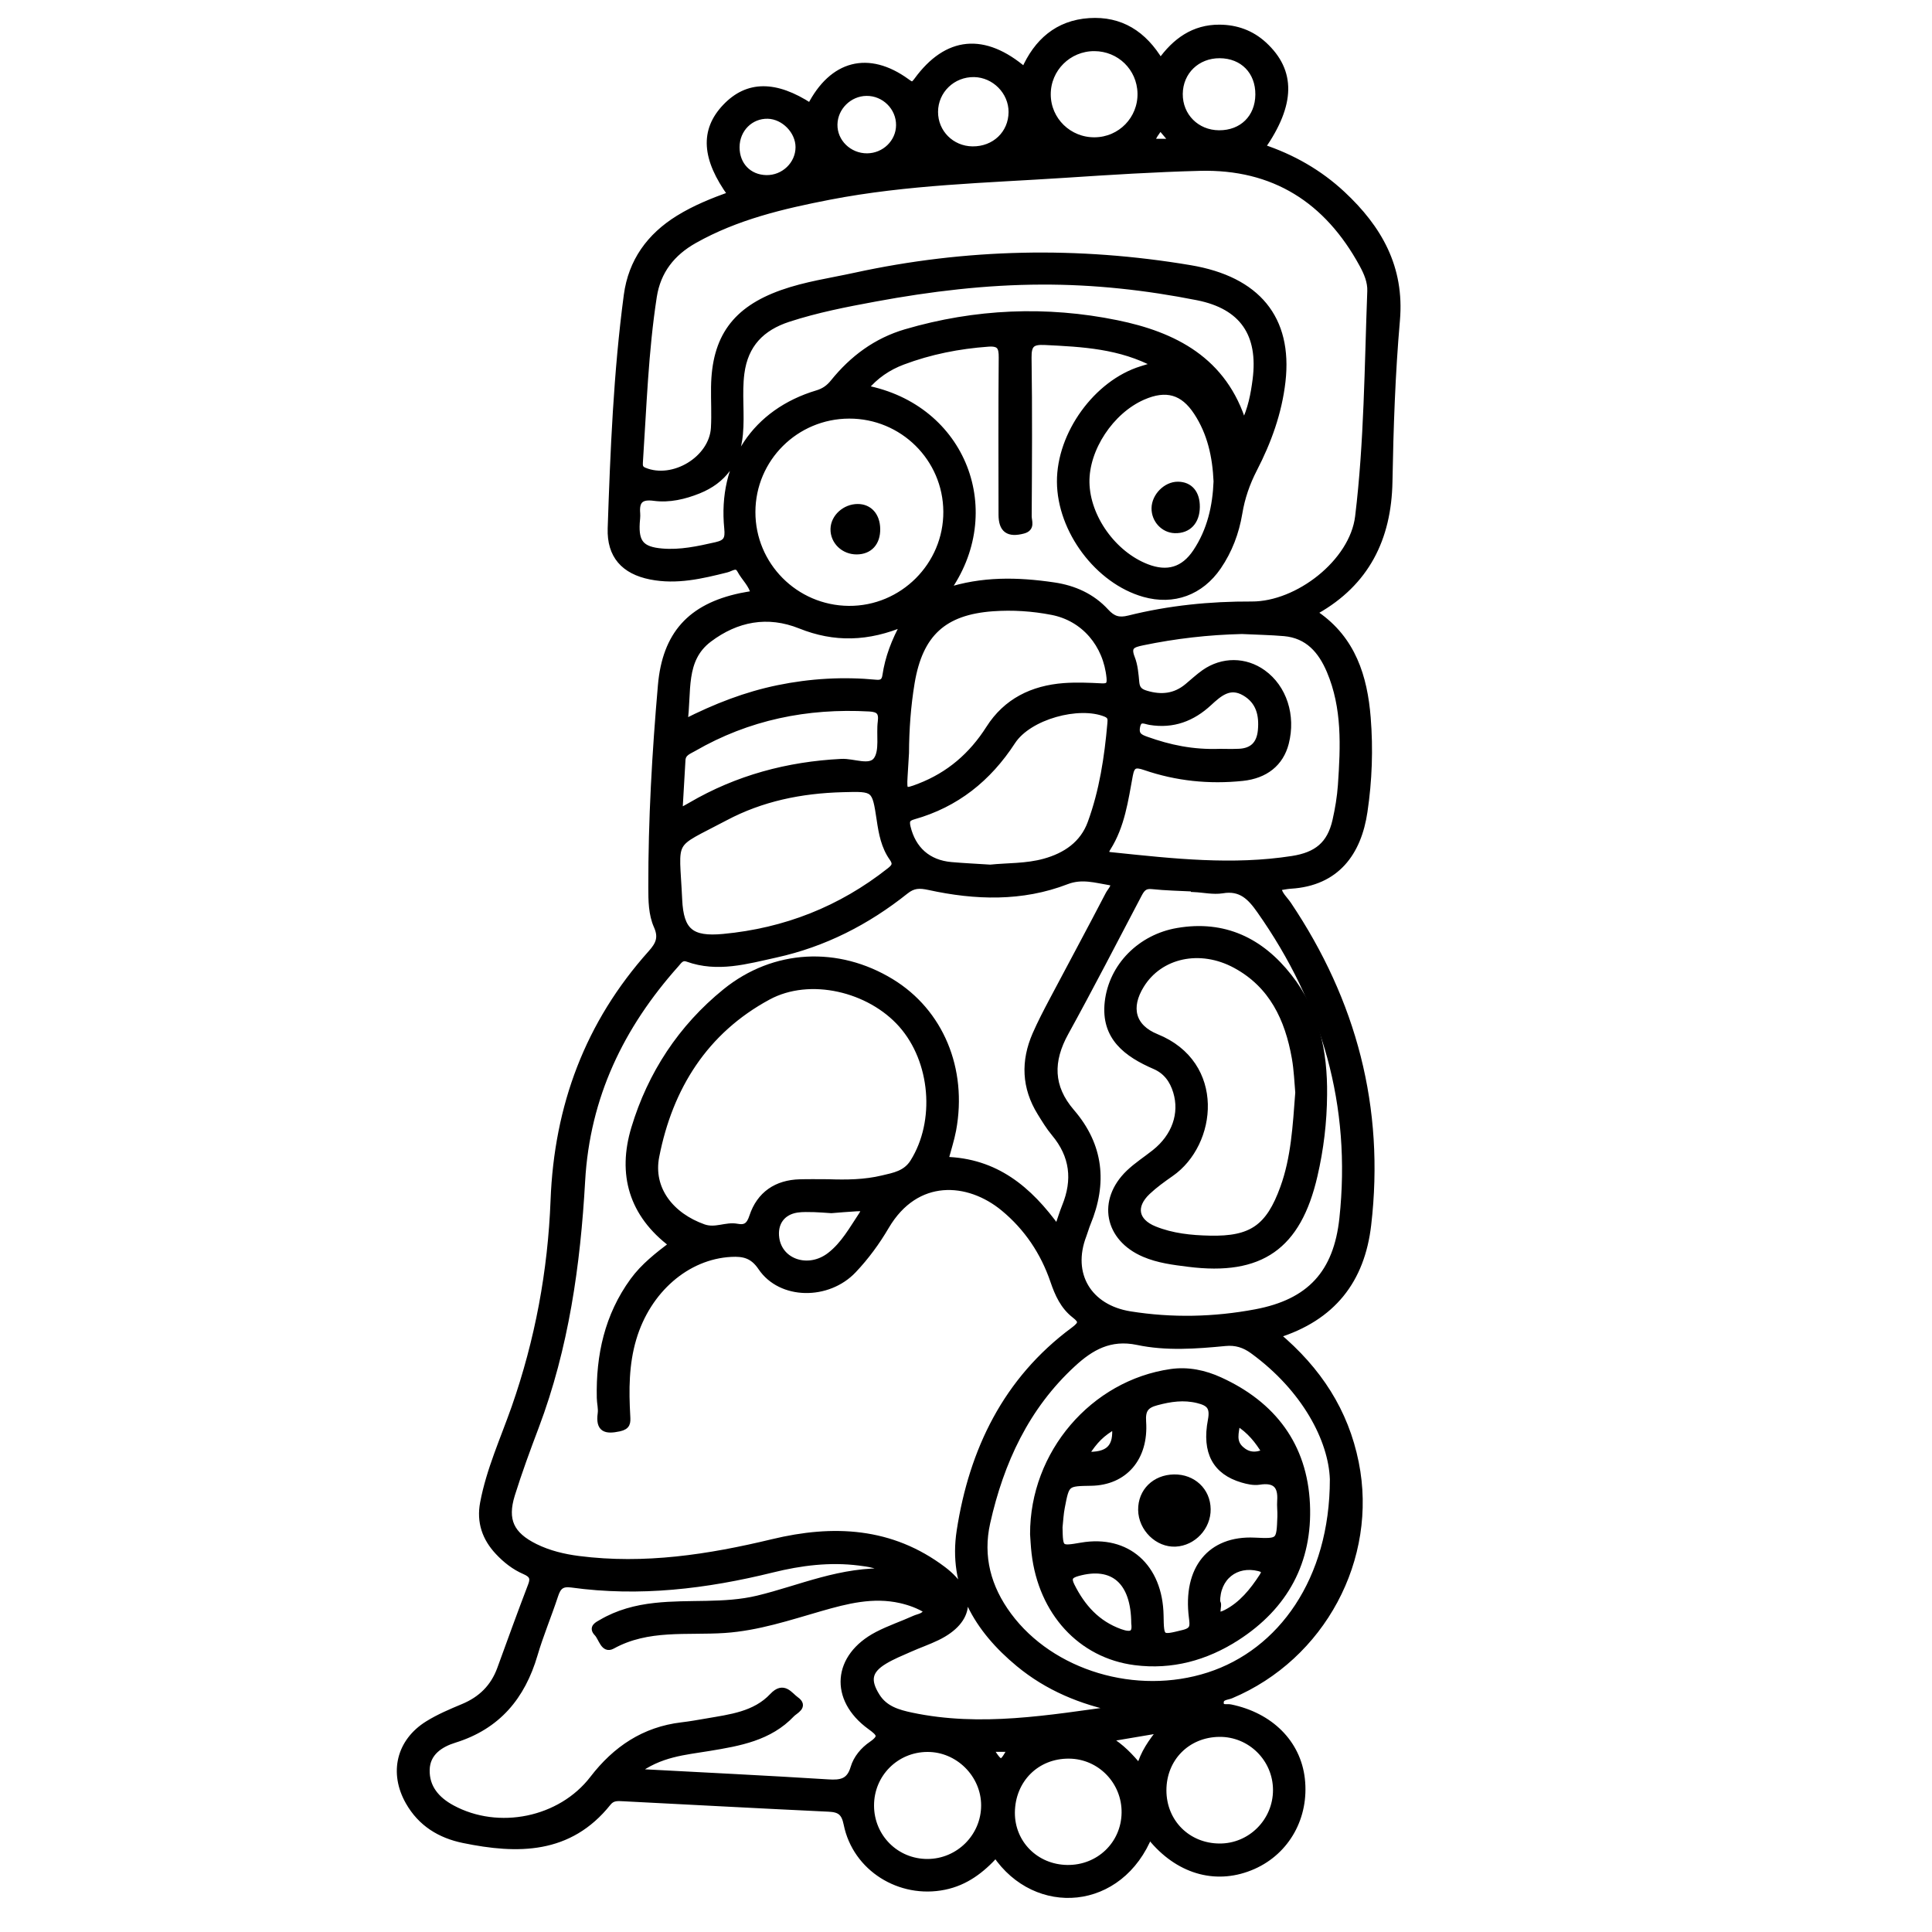 <?xml version="1.0" encoding="utf-8"?>
<!-- Generator: Adobe Illustrator 23.0.0, SVG Export Plug-In . SVG Version: 6.00 Build 0)  -->
<svg version="1.0" xmlns="http://www.w3.org/2000/svg" xmlns:xlink="http://www.w3.org/1999/xlink" x="0px" y="0px"
	 viewBox="0 0 3000 3000" style="enable-background:new 0 0 3000 3000;" xml:space="preserve">
<style type="text/css">
	.st0{fill:none;stroke:#000000;stroke-miterlimit:10;}
	.st1{stroke:#000000;stroke-width:10;stroke-miterlimit:10;}
</style>
<g id="Layer_1">
</g>
<g id="Layer_2">
	<path class="st0" d="M1512.3,1821.2"/>
	<g>
		<path class="st1" d="M1982.4,2073c65,54.5,106.5,118.8,122.5,198.3c30,148.8-52.1,301.6-193.5,361.1c-6.1,2.6-16.5,2-16.2,11.8
			c0.3,9.8,9.7,6.1,15.3,7.3c62,12.7,104.4,55,110.7,110.9c6.6,58.5-23.1,112-75.1,135.1c-54.7,24.3-112.4,9.5-155.2-39.9
			c-2-2.3-3.1-5.4-5.5-9.5c-45.5,114.6-176.8,123.7-239.2,31.2c-22,24.4-46.9,43.5-79.9,50.2c-68.7,14-137.5-28.6-151.3-97
			c-3.7-18.5-11.1-23.5-28.2-24.3c-106.3-5-212.5-10.8-318.8-16.2c-8.7-0.4-17-1.5-24,7.3c-60.1,75.3-140.2,74.9-224.2,57.6
			c-36.6-7.5-66.3-25.8-85.2-59.1c-25.6-45.1-14.1-93.4,29.9-120.7c17.1-10.6,36-18.6,54.7-26.4c27.9-11.6,47.3-30.6,57.7-59.1
			c15.8-43.4,31.5-86.8,48-129.9c4.7-12.1,0.8-17.2-10.1-22c-15.8-6.8-29.3-17.4-41.1-30c-20.2-21.5-28.8-46.5-23.2-76
			c9.7-51.4,31.5-98.9,48.7-147.8c36.5-104.3,56.5-212,60.7-321.9c5.6-146.4,53.4-274.6,151.1-383.7c11.9-13.3,17.2-24.2,9.1-42.4
			c-8.2-18.4-8.4-39.5-8.4-59.9c-0.2-104.9,5.8-209.4,14.9-313.8c6.9-78.8,45.7-121.8,123.6-138.3c6.3-1.3,12.8-2.3,20.7-3.7
			c-3.2-14.9-14.8-24.6-21.4-37c-5.7-10.7-14.3-2.9-21.4-1.2c-38.7,9.7-77.3,18.9-117.7,10.9c-41.3-8.2-63.2-32.4-61.8-74.5
			c4.1-120.9,9-241.8,25-361.9c7-52.5,35.4-91.6,80-119.2c25.5-15.8,53.2-26.9,81.6-37.1c-40.8-56.2-43.4-99.5-8.5-136.1
			c34.3-36,77.4-36.2,131.6-0.8c34.2-66.9,90.1-81.4,149.5-38.3c7.4,5.4,9.8,6.9,16.2-1.9c46.6-63.9,104.2-69.4,166.7-15.8
			c19.4-44.4,51.7-73,100.9-76.2c48.2-3.1,84.2,19.3,110.3,63.2c23.2-32.8,52.2-53.2,91.6-53c26,0.1,49.4,8.4,68.9,26.3
			c44.7,41.1,44.1,91.8-2.8,159.2c46.9,15.5,88.9,39.4,124.8,72.9c56.4,52.7,91.5,113.5,84.4,195.5c-7.3,83.3-10.1,167.1-11.6,250.7
			c-1.6,88.6-36.1,156.9-113.5,200.7c0.2,3-0.2,5.3,0.5,5.8c55.9,38.7,74.1,96.4,79.2,160c3.9,48.7,2.2,97.4-5,145.8
			c-9.4,63.8-43.2,110.5-114.3,114.8c-6.4,0.4-12.8,1.9-19.8,2.9c1.7,11.4,10.3,18.3,16,26.7c101.2,150.8,145,316,123.9,497.1
			C2114.3,1987.8,2069.2,2046,1982.4,2073z M1641.9,1908c5.1-14.7,8.1-24.7,12-34.4c16.9-41.3,12.6-79.1-16.5-113.9
			c-8.3-9.9-15.1-21.2-21.9-32.2c-24.1-39-25.5-79.6-7.4-121.1c7.8-17.8,16.8-35.1,25.9-52.3c29.2-55.2,58.9-110.2,87.7-165.6
			c2.8-5.4,14.6-16.9,1.4-19c-21.6-3.5-43.1-10.4-66.8-1.3c-69.6,26.9-141.7,24.5-213.3,8.9c-15.2-3.3-24.9-3.2-37,6.5
			c-59.8,47.7-126.5,81.9-201.6,98.4c-45.1,9.9-90.2,23.2-136.6,6.5c-9.6-3.4-13.4,3.3-18,8.5c-85.9,96.2-138.8,205.6-146.2,336.9
			c-7.3,129.9-25.4,258.5-71.8,381.4c-13.2,34.9-26.1,69.9-37.2,105.5c-12.3,39.7-1.3,62.7,36.3,81.3c21.3,10.5,44.3,16,67.6,19
			c102.3,13.1,202.2-2.3,301.4-26.2c93.9-22.6,183.9-18.5,264.5,42.4c48.2,36.4,44.5,78.9-9.3,105c-13.8,6.7-28.5,11.7-42.6,18
			c-13.3,5.9-27,11.4-39.4,18.9c-24.6,14.9-27.1,30.4-11.7,54.9c12.5,19.9,33.1,25.7,53.7,30.1c107.8,22.8,214.2,3.9,321-10.7
			c-57.1-11.5-109.2-33.1-154-70.1c-64.6-53.4-104.8-120.6-91.6-206.2c19.3-125,71.8-234,176.5-311.5c13.3-9.9,13.8-14.5,1.8-23.8
			c-17.4-13.5-26-32.6-32.9-52.9c-15.3-44.8-40.9-83-77.3-113.1c-55-45.4-136.1-51.2-182.9,28.3c-14.3,24.4-31,47.2-50.6,67.9
			c-39.5,41.8-112.4,41.4-143.1-4.1c-13-19.3-27.4-22.3-46.8-21.3c-68.9,3.6-129.7,56.5-152,131.8c-11.8,39.7-11.8,80.1-9.5,120.8
			c0.5,9.6,0.7,15.6-12.2,18.4c-21.1,4.5-31.7,1.6-28.4-22.8c1.1-7.9-1.3-16.2-1.4-24.3c-1.4-65.8,12-127.4,51.5-181.7
			c16.4-22.5,38.2-39.4,60.7-56.5c-62.8-47.1-80.1-109.5-58.7-180.4c25.4-84.2,72.8-156.4,141.3-211.9
			c75.9-61.5,174.8-65.6,257.2-15.4c76.3,46.5,113.6,135.3,96,230c-2.9,15.4-7.9,30.4-12.2,46.6
			C1545.6,1803.4,1597.4,1846.1,1641.9,1908z M1468.9,918.3c56.2-18.6,111.6-17.2,167.3-9c31.5,4.6,59.5,17.2,81,40.7
			c10.8,11.7,20.2,14.6,35.8,10.7c62.5-15.6,126.3-22,190.7-21.7c71.7,0.3,156.9-65.9,165.5-136.7c14.1-116.1,14.5-233.3,18.9-350.1
			c0.6-14.8-5.4-28.8-12.4-41.6c-54.5-100.1-137.6-153.3-252.8-150.3c-69.8,1.8-139.5,6.2-209.2,10.8
			c-122.3,8-245.1,10.7-365.9,34.1c-72.6,14.1-144.5,31-209.8,67.8c-34.4,19.4-56.9,47.5-63.1,87.5
			c-13.2,85.2-15.9,171.3-21.6,257.1c-0.4,5.8-0.1,10.4,7,13.3c45,18.7,105.8-17.8,108.6-66.4c1.2-21.1-0.1-42.2,0.2-63.4
			c1-76.5,32.7-120.1,105.2-145.9c36.9-13.1,75.5-18.5,113.5-26.8c172.7-37.6,346-41,520.3-11.7c104.1,17.5,154.1,78,143,175.5
			c-5.5,48.3-21.8,93.2-43.9,136c-11.3,21.9-19.1,44.4-23.1,68.6c-5,30-15.5,57.9-32.7,83.1c-27.1,39.5-69.2,55-114.8,42.1
			c-71.4-20.2-130-98.4-130.4-173.9c-0.4-74,56.8-153.1,126.4-174.6c6.9-2.1,13.9-4.3,22.9-7.1c-56.1-30.1-114.4-32.8-172.9-35.7
			c-20.2-1-26.1,4-25.8,24.8c1.2,82,0.7,164.1,0.2,246.2c0,7.6,5.6,18.2-8.1,21.9c-23,6.1-33.4-1.1-33.4-24.7
			c-0.1-81.3-0.4-162.5,0.3-243.8c0.1-16.2-3-23.1-21.3-21.8c-45.7,3.3-90,12-132.8,28.1c-22.8,8.6-42.6,21.9-58.9,41.7
			C1496.8,632.5,1557.8,796,1468.9,918.3z M986.6,2751.6c104.6,5.6,202,10.3,299.2,16.4c20,1.3,33.4-0.9,39.9-23
			c4.3-14.7,15.1-27.5,27.9-36.2c17.6-12.1,12.3-17.4-2.3-28c-59-42.9-53.6-108.4,11.1-142.2c18.6-9.7,38.8-16.4,58-25.1
			c6.7-3,15.8-3.1,18.9-13c-12.9-7.9-26.4-12.8-40.8-16.1c-43-9.7-83.8,0.8-124.5,12.5c-49,14.1-97.2,30.3-149,33.8
			c-58.5,3.9-118.9-5.8-174.3,24.8c-13.2,7.3-16.2-12.1-23.4-19.6c-8.6-8.9,0.8-12.8,6.6-16.2c25.6-15.1,53.6-22.5,83-25.7
			c53.2-5.9,107.5,1.2,160.1-11.5c66-15.9,128.9-45.5,205.1-42c-19.2-11-33.6-12.7-48-14.5c-45.8-5.8-90.8-0.1-135.2,10.9
			c-102.5,25.3-206,37.8-311.3,23.2c-16-2.2-21.5,3.9-25.9,17.4c-10.1,30.8-22.8,60.8-31.9,91.8c-19.2,65.3-57.3,111.1-124,131.9
			c-22.1,6.8-43,20.2-43.6,46.9c-0.7,27.8,15.7,46.7,39.5,59.6c72.2,39.2,169,19.5,219-45.6c35.3-45.9,79.6-75.8,138-82.7
			c12.9-1.5,25.7-3.8,38.5-6c36.8-6.4,75.3-10.6,102.5-39.6c17.2-18.3,26.2-1.4,36.1,5.6c14.7,10.3-1.5,16.8-6.5,22.1
			c-34.6,36.6-81.3,44.7-128.1,52.4C1063.7,2720.2,1024.6,2722.5,986.6,2751.6z M1285.9,1836.1c28.4,1,57,0.7,84.7-6
			c17.7-4.2,36.1-7.2,47.6-25.6c39.5-63.1,32-157-18.2-213.7c-49.4-55.8-142.4-78.2-207.2-43.2c-98.3,53-153.1,140.6-174.1,248
			c-10,51.1,23.4,92.5,73.6,110.3c18.8,6.6,34.9-4,52.2-0.7c13.5,2.6,19.5-2.4,24-16.2c11.3-34.2,37.5-51.9,73.6-52.8
			C1256.7,1835.8,1271.3,1836.1,1285.9,1836.1z M1854.2,1380.2c0-0.3,0-0.5,0-0.8c-21.9-1.1-43.8-1.5-65.6-3.8
			c-11.5-1.2-15.8,4.4-20.3,12.9c-37.7,71.7-74.8,143.8-113.9,214.8c-24.4,44.2-24.3,84.4,9.4,123.5
			c44.9,52.1,50.7,110.2,24.8,172.8c-2.5,6-4.1,12.3-6.4,18.3c-23.4,60.8,8.2,113,72.5,123.3c65.1,10.4,130.5,9,195.3-3.2
			c83.9-15.8,125.7-60.9,134.8-146.1c18.8-175.6-27-334.2-128.2-478c-14.8-21.1-29.6-36.7-58.7-31.7
			C1883.9,1384.4,1868.8,1380.9,1854.2,1380.2z M1931.2,659.3c11.9-24.7,15.8-46.9,18.8-69.5c9.2-71.1-20.4-114.6-90.4-128.5
			c-79.7-15.8-160.4-24.7-241.8-24.4c-87.1,0.2-173.3,10.6-258.8,26.4c-45.5,8.4-90.8,17.2-134.9,31.6
			c-41.7,13.6-67.3,39.8-73.2,84.6c-4.1,31.6,0.7,63.3-2.3,94.9c-3.9,42.1-25.5,71.7-64.2,87.2c-21.7,8.7-45.2,14.3-68.8,11.1
			c-20.6-2.8-28.3,4.6-26.5,24.6c0.4,4.8-0.4,9.7-0.7,14.6c-1.9,31.1,7.7,42.1,39.4,44.8c28.7,2.5,56.3-3.6,84.2-9.9
			c16.4-3.7,19.2-10.2,17.6-26.4c-10.1-101.1,43.4-180.7,139.4-209.4c10.7-3.2,18.3-8.6,25.2-17.2c29.8-36.9,66.4-64.2,112.4-77.7
			c108-31.7,218.3-36.3,327.4-14C1822.3,520.1,1900.9,558.8,1931.2,659.3z M2070,2296.9c-2.1-61.2-43.5-140.6-124.5-199.6
			c-13.1-9.6-26.7-13.8-43-12.2c-45.4,4.4-91.7,7.8-136-1.6c-43-9-72.8,8.5-100.7,34.2c-72.5,66.7-111.9,152-133.1,246.4
			c-11.9,53,1.1,101.1,33.3,144.6c66.7,90.1,198,129.6,311.1,93C1989,2565.4,2070,2453.8,2070,2296.9z M1928.4,979.5
			c-52.1,1.2-103.5,7.1-154.5,17.7c-14.7,3.1-24,5.9-16.7,24.4c4.7,11.8,5.7,25.3,6.9,38.2c1,10.5,5.8,14.7,15.7,17.6
			c23.5,7,44.8,4.8,64-11.1c8.7-7.2,17.1-15.1,26.3-21.6c28.2-19.8,63.5-19.5,90.9,0.2c32.2,23.1,46.2,66.3,35.3,108.9
			c-8.1,31.4-31.7,50.1-66.9,53.8c-51.7,5.4-102.3,0.2-151.2-16.6c-15.3-5.3-21.1-3.6-24.1,12.7c-7.2,38.8-12.4,78.4-34.2,112.9
			c-7.4,11.6,2.4,11.4,9.6,12.1c92.3,9.6,184.5,19.9,277.4,5.4c37.7-5.9,58.6-22.4,67.1-59.8c4.1-18.1,7.2-36.7,8.5-55.2
			c4.1-60.1,6.8-120.2-17.5-177.5c-13.4-31.6-34-55.5-70.8-58.8C1972.2,980.9,1950.3,980.6,1928.4,979.5z M1318.6,645
			c-83.2,0.2-150.4,67.1-150.6,149.9c-0.2,82.8,66.8,150.2,149.9,150.9c83.6,0.7,152.4-67.9,151.9-151.4
			C1469.3,711.6,1401.7,644.8,1318.6,645z M1308.8,1225.1c-65.6,1.7-126.6,14.4-182.9,44.3c-87.1,46.2-76.2,28.3-71.6,127.6
			c2.3,49.2,18.8,62.9,68.9,58.2c96-9,182.6-43,258.6-103.1c7.5-5.9,10.6-10.5,4.1-19.7c-12.6-17.6-16.5-38.4-19.6-59.5
			C1358.9,1223.7,1358.7,1223.7,1308.8,1225.1z M1406.5,1169.1c-0.7,12.1-1.5,24.3-2.2,36.4c-1.5,24.4-0.2,25.2,23.5,16
			c46.3-17.9,81.5-48.4,108.1-90.2c26.8-42.2,67.5-61.9,116.2-65.6c19.3-1.4,38.9-0.6,58.3,0.4c11.1,0.6,13.8-2.9,12.8-13.7
			c-5-52-39.8-92.9-89.5-102.5c-30.3-5.9-61.2-7.9-92.1-5.7c-76.4,5.5-113.5,39.7-126.3,115.8
			C1409.3,1096.1,1406.7,1132.5,1406.5,1169.1z M1537.7,1347.6c26.7-2.8,56.1-1.5,84.4-9.4c32.8-9.1,59.7-27.3,71.7-60.2
			c18.2-49.7,26.1-101.8,30.7-154.4c0.5-6.3,1.3-11.8-7.4-15.4c-41.6-17.1-119.6,3.8-145.2,43.1c-37.5,57.6-87.2,97.4-153.3,116.1
			c-10.2,2.9-12,6.9-9.6,17.1c8.3,34.6,31.8,55.9,68,59.1C1496.4,1345.3,1515.9,1346.2,1537.7,1347.6z M1889.4,747.5
			c-1.7-38.8-9.7-75.1-30.7-107.2c-21.4-32.9-48-40.1-84.1-24.3c-50,21.9-88.9,81-87.9,133.3c1,54.2,41.9,111.4,93.9,131.5
			c32,12.4,57.5,4.9,76.5-23.5C1879.5,823.8,1887.9,786.2,1889.4,747.5z M1404.8,967c-57.4,24.6-109.3,25.3-161.8,4.3
			c-51.2-20.6-99.6-11-142.1,21c-42.6,32.1-31.4,81.8-38.4,129.8c49.6-25.2,96.2-43,145.6-53.2c50.5-10.4,101.3-13.3,152.5-8.4
			c9.3,0.9,13.4-2.9,14.6-11.6C1379.3,1021.6,1388.7,996,1404.8,967z M1055,1255.8c3.7,1.4,4.7,2.1,5.2,1.9c4.3-2.2,8.5-4.6,12.7-7
			c72.2-42.2,150.4-63.1,233.6-67.3c18.9-1,44.5,11.3,54.8-3.5c9.9-14.3,4.1-39.2,6.7-59.2c1.9-14.8-3-20.1-17.9-20.9
			c-97.1-5.4-188.7,13.2-273.3,62.1c-7.4,4.3-16.8,7.1-17.4,18.3C1058,1205.7,1056.5,1231.3,1055,1255.8z M1657.1,2900.9
			c49.4,0.7,88.7-37,89.5-85.8c0.8-48.7-38-88.9-86.5-89.3c-50.6-0.5-88.8,37.6-89.2,88.8
			C1570.7,2862.5,1608.3,2900.2,1657.1,2900.9z M1352.2,2803.7c0.1,49,39,88,88,87.9c48.6-0.1,88.3-39.7,88.3-88.2
			c0-48-40.5-88.3-88.5-88C1391,2715.6,1352.1,2754.8,1352.2,2803.7z M1806.2,2780.1c0.1,49.6,37.8,87.3,87.6,87.5
			c48.4,0.2,88-39.5,87.9-88.2c-0.1-48.6-40-88-88.5-87.4C1843.3,2692.6,1806.2,2730.2,1806.2,2780.1z M1700,218.2
			c40.3-0.4,72.2-33.3,71.3-73.5c-0.9-39.4-32.5-70.2-72-70.3c-40.3-0.1-72.9,32.3-72.7,72.3C1626.7,186.6,1659.6,218.7,1700,218.2z
			 M1954.3,146.9c0.3-36.2-24.4-61.3-60.3-61.5c-35.3-0.2-62.1,25.7-62.4,60.4c-0.3,34.6,26.3,61.3,61.3,61.5
			C1928.9,207.5,1954,182.8,1954.3,146.9z M1894.7,1167.8c6.4,0,17.8,0.4,29.1-0.1c21.3-0.9,32.4-12.3,34.4-33.4
			c2.3-24.4-2.9-45.7-25.4-58.8c-23.4-13.6-39.7,1.1-55.7,15.8c-25.8,23.9-55.7,35.3-91.4,29.4c-7.5-1.2-17.6-7.5-20.4,7.9
			c-2.4,13.3,4.7,16.6,14.8,20.2C1815.6,1161.5,1851.8,1169.4,1894.7,1167.8z M1510,232.3c34.6,0.4,60.9-24.7,61.1-58.3
			c0.1-31.7-26.4-58.7-58.4-59.3c-33.7-0.6-61,25.8-61.1,59C1451.5,206,1477.2,231.9,1510,232.3z M1290.9,1878.8
			c-10.3-0.6-18.4-1.4-26.5-1.6c-8.9-0.1-17.9-0.6-26.6,0.7c-23.6,3.5-36.1,21.3-32.7,45c5.5,37.7,50.8,52.2,83.8,26.6
			c21.6-16.7,34.5-40.5,49.3-62.7c7.9-11.9-0.9-11.3-8.4-10.9C1316.1,1876.7,1302.4,1877.9,1290.9,1878.8z M1346.5,243.1
			c27.3-0.2,49.7-22,49.9-48.6c0.3-27.9-23.1-51-51.1-50.6c-27,0.4-49.4,22.6-49.9,49.3C1294.8,220.6,1318.2,243.3,1346.5,243.1z
			 M1143.4,228.5c-0.1,27.9,19.2,47.9,46.5,48.4c27.4,0.5,50.4-21.6,50.4-48.4c0-25.1-22.7-48.4-47.9-49.1
			C1165.2,178.7,1143.5,200.4,1143.4,228.5z M1803.4,2685.7c-29.9,5.1-53.7,9.1-83.4,14.1c21.9,13.4,34.7,27.4,49.5,45.1
			C1776,2721.8,1787.4,2705.7,1803.4,2685.7z M1821.7,220.5c-8.9-10.5-14.1-16.6-20.3-24c-5.4,9.4-11.9,15-12.7,24
			C1798.9,220.5,1807.5,220.5,1821.7,220.5z M1536.9,2715.2c16.9,26.8,18.4,26.7,32.9,0C1559.8,2715.2,1549.7,2715.2,1536.9,2715.2z
			"/>
		<path class="st1" d="M2055.7,1700c-0.3,42.4-5.3,84.2-14.9,125.5c-25.4,110.2-83.2,150.8-195.3,136.6
			c-23.2-2.9-46.8-5.8-68.7-15.2c-56.9-24.3-68.2-82.7-23.7-125.5c12.2-11.7,26.8-21,40.1-31.6c31.3-24.8,43.8-60.4,33.4-94.7
			c-5.4-17.9-15.5-32-33.2-39.7c-43.7-18.9-79.1-44.9-73-99.2c6.3-56,50.8-100.5,108.2-110.3c72.2-12.4,129.1,15.3,172.8,71.1
			C2043.4,1570.3,2056.5,1633.3,2055.7,1700z M2016.3,1696.5c-1.4-15.2-2-34.8-5.4-53.9c-10.7-60.7-35.4-113.3-92.3-144.1
			c-55.1-29.8-117.5-16.1-146.7,31c-21.7,34.9-14,65.7,23.7,81c103.1,41.7,89.2,165.2,22.5,211.5c-12.6,8.8-25.3,17.9-36.4,28.4
			c-23.7,22.4-19.4,46.4,10.8,58.6c27.4,11.1,56.7,14.1,85.9,14.7c65.2,1.5,92.1-17.4,114.5-79.3
			C2009.7,1798,2012.3,1749.3,2016.3,1696.5z"/>
		<path class="st1" d="M1604.5,2382.3c-0.4-125.7,93.4-234.2,213.8-251.5c26.5-3.8,52.1,1.7,75.9,12.6
			c82.4,37.6,130.8,101.4,134.9,192.4c4,88.7-33.6,158.5-109.1,207c-48.2,30.9-100.8,45.1-157.4,37.9
			c-84.5-10.8-145.1-77.6-155.8-168.9C1605.5,2400.6,1605,2389.2,1604.5,2382.3z M1644.9,2371.5c0.7,34.6,0.7,34.6,34.5,28.8
			c70.6-12.1,121.1,32.5,122.4,108.2c0.6,36.7,0.8,36,36.1,27.3c16-4,14.8-11.5,13.2-24.3c-9.6-75.6,28.7-122.1,96.8-118.9
			c39.1,1.8,39.2,1.8,40.6-37.9c0.3-8.1-0.9-16.2-0.3-24.3c1.7-24.1-8.4-33.8-32.9-29.9c-8.4,1.3-17.9-0.8-26.3-3.3
			c-40.9-12.1-58-42-48.4-91.9c4-21-3.2-27.2-20.7-31.5c-21.9-5.4-42.7-2.3-63.9,3.4c-16.7,4.4-22.6,11.5-21.3,30.4
			c3.9,56.5-29.1,93.7-80.3,94.5c-38.5,0.6-38.7,0.5-45.9,38.2C1646.5,2350.4,1646,2361,1644.9,2371.5z M1761.6,2520.7
			c-0.3-65.5-33.3-93.6-88.1-78.3c-12.3,3.4-15.8,8-9.7,20.2c16.6,33.1,39.4,58.8,75.4,71.8
			C1756.8,2540.7,1763.8,2537.1,1761.6,2520.7z M1889.6,2487.9c5.9,3.7-9.1,28.5,14.4,16.5c24.1-12.3,41.4-33.6,56.2-56.4
			c4.5-7,4.3-10.9-5.3-13.3C1919,2425.8,1889.2,2448.9,1889.6,2487.9z M1921,2208.6c-2.4,16.3-7.3,30,5.7,41.8
			c10.7,9.7,22.7,11.2,37.8,4.6C1953.7,2237.2,1941.3,2221.1,1921,2208.6z M1685.1,2259.2c36.7,2,50-11.7,46.4-45.7
			C1710.4,2225.9,1700.4,2235.6,1685.1,2259.2z"/>
		<path class="st1" d="M1361.8,821.3c0.3,21.3-11.7,34.5-31.5,34.6c-20.1,0.1-36.1-15.4-35.7-34.5c0.4-18.2,17.6-33.8,37.3-33.8
			C1349.7,787.6,1361.5,800.8,1361.8,821.3z"/>
		<path class="st1" d="M1824.3,822.9c-17.4-0.5-31.5-15.8-31.2-33.8c0.3-18.7,17.8-36.3,36-36.1c18.3,0.1,29.2,12.9,29,34.2
			C1857.9,809.8,1845,823.5,1824.3,822.9z"/>
		<path class="st1" d="M1823,2294.5c29.3-0.5,51.6,20.5,51.9,48.9c0.4,27.7-22.1,51.8-49.5,53.2c-27.5,1.4-52.7-23.3-53.1-52
			C1772,2316,1793.3,2295,1823,2294.5z"/>
	</g>
</g>
</svg>

